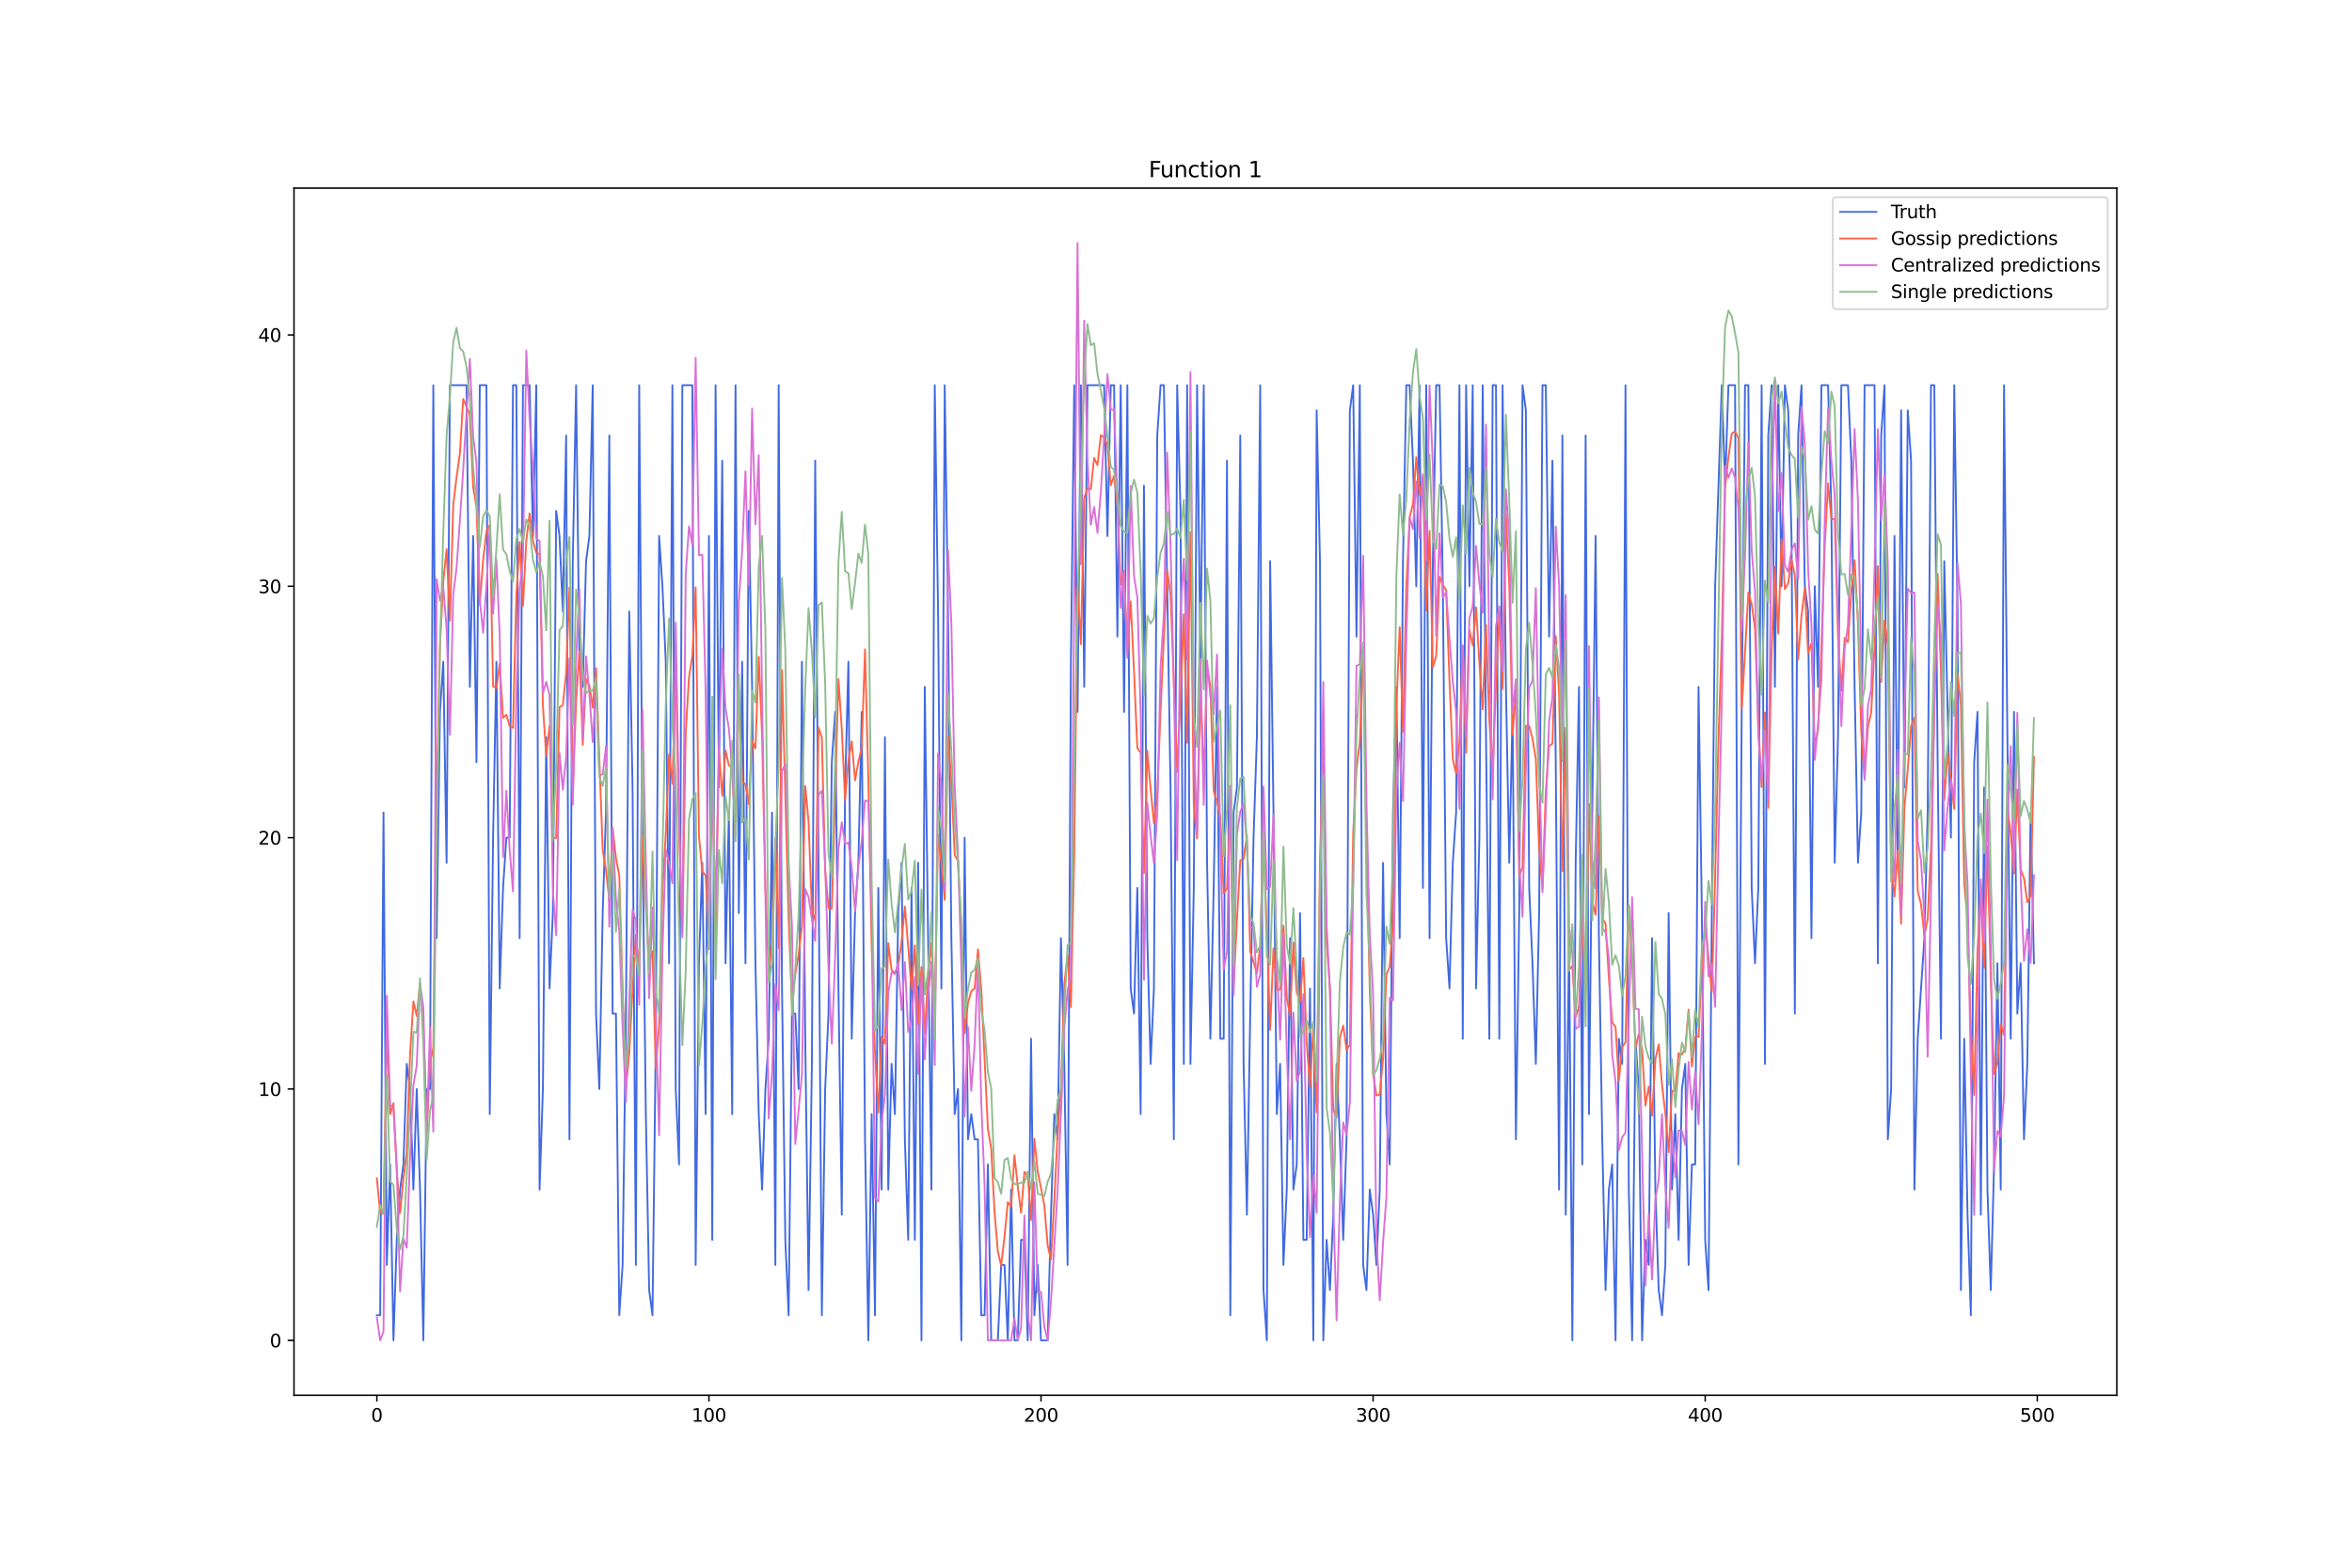 <?xml version="1.0" encoding="utf-8" standalone="no"?>
<!DOCTYPE svg PUBLIC "-//W3C//DTD SVG 1.1//EN"
  "http://www.w3.org/Graphics/SVG/1.1/DTD/svg11.dtd">
<svg xmlns:xlink="http://www.w3.org/1999/xlink" width="1296pt" height="864pt" viewBox="0 0 1296 864" xmlns="http://www.w3.org/2000/svg" version="1.1">
 <defs>
  <style type="text/css">*{stroke-linejoin: round; stroke-linecap: butt}</style>
 </defs>
 <g id="figure_1">
  <g id="patch_1">
   <path d="M 0 864 
L 1296 864 
L 1296 0 
L 0 0 
z
" style="fill: #ffffff"/>
  </g>
  <g id="axes_1">
   <g id="patch_2">
    <path d="M 162 768.96 
L 1166.4 768.96 
L 1166.4 103.68 
L 162 103.68 
z
" style="fill: #ffffff"/>
   </g>
   <g id="matplotlib.axis_1">
    <g id="xtick_1">
     <g id="line2d_1">
      <defs>
       <path id="mdd28abb575" d="M 0 0 
L 0 3.5 
" style="stroke: #000000; stroke-width: 0.8"/>
      </defs>
      <g>
       <use xlink:href="#mdd28abb575" x="207.655" y="768.96" style="stroke: #000000; stroke-width: 0.8"/>
      </g>
     </g>
     <g id="text_1">
      <!-- 0 -->
      <g transform="translate(204.473 783.558) scale(0.1 -0.1)">
       <defs>
        <path id="DejaVuSans-30" d="M 2034 4250 
Q 1547 4250 1301 3770 
Q 1056 3291 1056 2328 
Q 1056 1369 1301 889 
Q 1547 409 2034 409 
Q 2525 409 2770 889 
Q 3016 1369 3016 2328 
Q 3016 3291 2770 3770 
Q 2525 4250 2034 4250 
z
M 2034 4750 
Q 2819 4750 3233 4129 
Q 3647 3509 3647 2328 
Q 3647 1150 3233 529 
Q 2819 -91 2034 -91 
Q 1250 -91 836 529 
Q 422 1150 422 2328 
Q 422 3509 836 4129 
Q 1250 4750 2034 4750 
z
" transform="scale(0.016)"/>
       </defs>
       <use xlink:href="#DejaVuSans-30"/>
      </g>
     </g>
    </g>
    <g id="xtick_2">
     <g id="line2d_2">
      <g>
       <use xlink:href="#mdd28abb575" x="390.639" y="768.96" style="stroke: #000000; stroke-width: 0.8"/>
      </g>
     </g>
     <g id="text_2">
      <!-- 100 -->
      <g transform="translate(381.095 783.558) scale(0.1 -0.1)">
       <defs>
        <path id="DejaVuSans-31" d="M 794 531 
L 1825 531 
L 1825 4091 
L 703 3866 
L 703 4441 
L 1819 4666 
L 2450 4666 
L 2450 531 
L 3481 531 
L 3481 0 
L 794 0 
L 794 531 
z
" transform="scale(0.016)"/>
       </defs>
       <use xlink:href="#DejaVuSans-31"/>
       <use xlink:href="#DejaVuSans-30" x="63.623"/>
       <use xlink:href="#DejaVuSans-30" x="127.246"/>
      </g>
     </g>
    </g>
    <g id="xtick_3">
     <g id="line2d_3">
      <g>
       <use xlink:href="#mdd28abb575" x="573.623" y="768.96" style="stroke: #000000; stroke-width: 0.8"/>
      </g>
     </g>
     <g id="text_3">
      <!-- 200 -->
      <g transform="translate(564.079 783.558) scale(0.1 -0.1)">
       <defs>
        <path id="DejaVuSans-32" d="M 1228 531 
L 3431 531 
L 3431 0 
L 469 0 
L 469 531 
Q 828 903 1448 1529 
Q 2069 2156 2228 2338 
Q 2531 2678 2651 2914 
Q 2772 3150 2772 3378 
Q 2772 3750 2511 3984 
Q 2250 4219 1831 4219 
Q 1534 4219 1204 4116 
Q 875 4013 500 3803 
L 500 4441 
Q 881 4594 1212 4672 
Q 1544 4750 1819 4750 
Q 2544 4750 2975 4387 
Q 3406 4025 3406 3419 
Q 3406 3131 3298 2873 
Q 3191 2616 2906 2266 
Q 2828 2175 2409 1742 
Q 1991 1309 1228 531 
z
" transform="scale(0.016)"/>
       </defs>
       <use xlink:href="#DejaVuSans-32"/>
       <use xlink:href="#DejaVuSans-30" x="63.623"/>
       <use xlink:href="#DejaVuSans-30" x="127.246"/>
      </g>
     </g>
    </g>
    <g id="xtick_4">
     <g id="line2d_4">
      <g>
       <use xlink:href="#mdd28abb575" x="756.607" y="768.96" style="stroke: #000000; stroke-width: 0.8"/>
      </g>
     </g>
     <g id="text_4">
      <!-- 300 -->
      <g transform="translate(747.063 783.558) scale(0.1 -0.1)">
       <defs>
        <path id="DejaVuSans-33" d="M 2597 2516 
Q 3050 2419 3304 2112 
Q 3559 1806 3559 1356 
Q 3559 666 3084 287 
Q 2609 -91 1734 -91 
Q 1441 -91 1130 -33 
Q 819 25 488 141 
L 488 750 
Q 750 597 1062 519 
Q 1375 441 1716 441 
Q 2309 441 2620 675 
Q 2931 909 2931 1356 
Q 2931 1769 2642 2001 
Q 2353 2234 1838 2234 
L 1294 2234 
L 1294 2753 
L 1863 2753 
Q 2328 2753 2575 2939 
Q 2822 3125 2822 3475 
Q 2822 3834 2567 4026 
Q 2313 4219 1838 4219 
Q 1578 4219 1281 4162 
Q 984 4106 628 3988 
L 628 4550 
Q 988 4650 1302 4700 
Q 1616 4750 1894 4750 
Q 2613 4750 3031 4423 
Q 3450 4097 3450 3541 
Q 3450 3153 3228 2886 
Q 3006 2619 2597 2516 
z
" transform="scale(0.016)"/>
       </defs>
       <use xlink:href="#DejaVuSans-33"/>
       <use xlink:href="#DejaVuSans-30" x="63.623"/>
       <use xlink:href="#DejaVuSans-30" x="127.246"/>
      </g>
     </g>
    </g>
    <g id="xtick_5">
     <g id="line2d_5">
      <g>
       <use xlink:href="#mdd28abb575" x="939.591" y="768.96" style="stroke: #000000; stroke-width: 0.8"/>
      </g>
     </g>
     <g id="text_5">
      <!-- 400 -->
      <g transform="translate(930.047 783.558) scale(0.1 -0.1)">
       <defs>
        <path id="DejaVuSans-34" d="M 2419 4116 
L 825 1625 
L 2419 1625 
L 2419 4116 
z
M 2253 4666 
L 3047 4666 
L 3047 1625 
L 3713 1625 
L 3713 1100 
L 3047 1100 
L 3047 0 
L 2419 0 
L 2419 1100 
L 313 1100 
L 313 1709 
L 2253 4666 
z
" transform="scale(0.016)"/>
       </defs>
       <use xlink:href="#DejaVuSans-34"/>
       <use xlink:href="#DejaVuSans-30" x="63.623"/>
       <use xlink:href="#DejaVuSans-30" x="127.246"/>
      </g>
     </g>
    </g>
    <g id="xtick_6">
     <g id="line2d_6">
      <g>
       <use xlink:href="#mdd28abb575" x="1122.575" y="768.96" style="stroke: #000000; stroke-width: 0.8"/>
      </g>
     </g>
     <g id="text_6">
      <!-- 500 -->
      <g transform="translate(1113.032 783.558) scale(0.1 -0.1)">
       <defs>
        <path id="DejaVuSans-35" d="M 691 4666 
L 3169 4666 
L 3169 4134 
L 1269 4134 
L 1269 2991 
Q 1406 3038 1543 3061 
Q 1681 3084 1819 3084 
Q 2600 3084 3056 2656 
Q 3513 2228 3513 1497 
Q 3513 744 3044 326 
Q 2575 -91 1722 -91 
Q 1428 -91 1123 -41 
Q 819 9 494 109 
L 494 744 
Q 775 591 1075 516 
Q 1375 441 1709 441 
Q 2250 441 2565 725 
Q 2881 1009 2881 1497 
Q 2881 1984 2565 2268 
Q 2250 2553 1709 2553 
Q 1456 2553 1204 2497 
Q 953 2441 691 2322 
L 691 4666 
z
" transform="scale(0.016)"/>
       </defs>
       <use xlink:href="#DejaVuSans-35"/>
       <use xlink:href="#DejaVuSans-30" x="63.623"/>
       <use xlink:href="#DejaVuSans-30" x="127.246"/>
      </g>
     </g>
    </g>
   </g>
   <g id="matplotlib.axis_2">
    <g id="ytick_1">
     <g id="line2d_7">
      <defs>
       <path id="m821ec00316" d="M 0 0 
L -3.5 0 
" style="stroke: #000000; stroke-width: 0.8"/>
      </defs>
      <g>
       <use xlink:href="#m821ec00316" x="162" y="738.72" style="stroke: #000000; stroke-width: 0.8"/>
      </g>
     </g>
     <g id="text_7">
      <!-- 0 -->
      <g transform="translate(148.637 742.519) scale(0.1 -0.1)">
       <use xlink:href="#DejaVuSans-30"/>
      </g>
     </g>
    </g>
    <g id="ytick_2">
     <g id="line2d_8">
      <g>
       <use xlink:href="#m821ec00316" x="162" y="600.189" style="stroke: #000000; stroke-width: 0.8"/>
      </g>
     </g>
     <g id="text_8">
      <!-- 10 -->
      <g transform="translate(142.275 603.988) scale(0.1 -0.1)">
       <use xlink:href="#DejaVuSans-31"/>
       <use xlink:href="#DejaVuSans-30" x="63.623"/>
      </g>
     </g>
    </g>
    <g id="ytick_3">
     <g id="line2d_9">
      <g>
       <use xlink:href="#m821ec00316" x="162" y="461.658" style="stroke: #000000; stroke-width: 0.8"/>
      </g>
     </g>
     <g id="text_9">
      <!-- 20 -->
      <g transform="translate(142.275 465.457) scale(0.1 -0.1)">
       <use xlink:href="#DejaVuSans-32"/>
       <use xlink:href="#DejaVuSans-30" x="63.623"/>
      </g>
     </g>
    </g>
    <g id="ytick_4">
     <g id="line2d_10">
      <g>
       <use xlink:href="#m821ec00316" x="162" y="323.127" style="stroke: #000000; stroke-width: 0.8"/>
      </g>
     </g>
     <g id="text_10">
      <!-- 30 -->
      <g transform="translate(142.275 326.926) scale(0.1 -0.1)">
       <use xlink:href="#DejaVuSans-33"/>
       <use xlink:href="#DejaVuSans-30" x="63.623"/>
      </g>
     </g>
    </g>
    <g id="ytick_5">
     <g id="line2d_11">
      <g>
       <use xlink:href="#m821ec00316" x="162" y="184.596" style="stroke: #000000; stroke-width: 0.8"/>
      </g>
     </g>
     <g id="text_11">
      <!-- 40 -->
      <g transform="translate(142.275 188.395) scale(0.1 -0.1)">
       <use xlink:href="#DejaVuSans-34"/>
       <use xlink:href="#DejaVuSans-30" x="63.623"/>
      </g>
     </g>
    </g>
   </g>
   <g id="line2d_12">
    <path d="M 207.655 724.867 
L 209.484 724.867 
L 211.314 447.805 
L 213.144 697.161 
L 214.974 641.748 
L 216.804 738.72 
L 218.634 683.308 
L 220.463 655.601 
L 222.293 641.748 
L 224.123 586.336 
L 225.953 600.189 
L 227.783 655.601 
L 229.613 600.189 
L 231.442 655.601 
L 233.272 738.72 
L 235.102 600.189 
L 236.932 600.189 
L 238.762 212.302 
L 240.592 517.07 
L 242.422 392.392 
L 244.251 364.686 
L 246.081 475.511 
L 247.911 212.302 
L 257.06 212.302 
L 258.89 378.539 
L 260.72 295.42 
L 262.55 420.098 
L 264.38 212.302 
L 268.039 212.302 
L 269.869 614.042 
L 271.699 461.658 
L 273.529 364.686 
L 275.359 544.776 
L 277.189 489.364 
L 279.018 461.658 
L 280.848 461.658 
L 282.678 212.302 
L 284.508 212.302 
L 286.338 517.07 
L 288.168 212.302 
L 291.827 212.302 
L 293.657 295.42 
L 295.487 212.302 
L 297.317 655.601 
L 299.147 600.189 
L 300.976 406.245 
L 302.806 544.776 
L 304.636 503.217 
L 306.466 281.567 
L 308.296 295.42 
L 310.126 336.98 
L 311.956 240.008 
L 313.785 627.895 
L 315.615 309.274 
L 317.445 212.302 
L 319.275 364.686 
L 321.105 378.539 
L 322.935 309.274 
L 324.764 295.42 
L 326.594 212.302 
L 328.424 558.63 
L 330.254 600.189 
L 332.084 503.217 
L 333.914 447.805 
L 335.743 240.008 
L 337.573 558.63 
L 339.403 558.63 
L 341.233 724.867 
L 343.063 697.161 
L 344.893 558.63 
L 346.723 336.98 
L 348.552 433.952 
L 350.382 697.161 
L 352.212 212.302 
L 354.042 461.658 
L 355.872 614.042 
L 357.702 711.014 
L 359.531 724.867 
L 361.361 572.483 
L 363.191 295.42 
L 365.021 323.127 
L 366.851 364.686 
L 368.681 530.923 
L 370.51 212.302 
L 372.34 600.189 
L 374.17 641.748 
L 376 212.302 
L 381.489 212.302 
L 383.319 697.161 
L 385.149 530.923 
L 386.979 475.511 
L 388.809 614.042 
L 390.639 295.42 
L 392.469 683.308 
L 394.298 212.302 
L 396.128 433.952 
L 397.958 253.861 
L 399.788 530.923 
L 401.618 447.805 
L 403.448 614.042 
L 405.277 212.302 
L 407.107 503.217 
L 408.937 364.686 
L 410.767 530.923 
L 412.597 281.567 
L 414.427 378.539 
L 416.256 530.923 
L 418.086 614.042 
L 419.916 655.601 
L 421.746 600.189 
L 423.576 572.483 
L 425.406 447.805 
L 427.236 697.161 
L 429.065 212.302 
L 430.895 544.776 
L 432.725 683.308 
L 434.555 724.867 
L 436.385 558.63 
L 438.215 558.63 
L 440.044 600.189 
L 441.874 364.686 
L 443.704 572.483 
L 445.534 711.014 
L 447.364 586.336 
L 449.194 253.861 
L 451.023 475.511 
L 452.853 724.867 
L 454.683 600.189 
L 456.513 558.63 
L 458.343 420.098 
L 460.173 392.392 
L 462.003 544.776 
L 463.832 669.454 
L 465.662 433.952 
L 467.492 364.686 
L 469.322 572.483 
L 471.152 503.217 
L 472.982 475.511 
L 474.811 392.392 
L 476.641 627.895 
L 478.471 738.72 
L 480.301 614.042 
L 482.131 724.867 
L 483.961 489.364 
L 485.79 655.601 
L 487.62 406.245 
L 489.45 655.601 
L 491.28 586.336 
L 493.11 614.042 
L 494.94 503.217 
L 496.77 475.511 
L 498.599 627.895 
L 500.429 683.308 
L 502.259 489.364 
L 504.089 683.308 
L 505.919 475.511 
L 507.749 738.72 
L 509.578 378.539 
L 513.238 655.601 
L 515.068 212.302 
L 516.898 336.98 
L 518.728 544.776 
L 520.557 212.302 
L 522.387 336.98 
L 524.217 517.07 
L 526.047 614.042 
L 527.877 600.189 
L 529.707 738.72 
L 531.536 461.658 
L 533.366 627.895 
L 535.196 614.042 
L 537.026 627.895 
L 538.856 627.895 
L 540.686 724.867 
L 542.516 724.867 
L 544.345 641.748 
L 546.175 738.72 
L 549.835 738.72 
L 551.665 697.161 
L 553.495 697.161 
L 555.324 738.72 
L 557.154 655.601 
L 558.984 738.72 
L 560.814 738.72 
L 562.644 683.308 
L 564.474 683.308 
L 566.303 738.72 
L 568.133 572.483 
L 569.963 724.867 
L 571.793 697.161 
L 573.623 738.72 
L 577.283 738.72 
L 579.112 669.454 
L 580.942 614.042 
L 582.772 627.895 
L 584.602 517.07 
L 586.432 586.336 
L 588.262 697.161 
L 590.091 364.686 
L 591.921 212.302 
L 593.751 392.392 
L 595.581 212.302 
L 597.411 378.539 
L 599.241 212.302 
L 608.39 212.302 
L 610.22 295.42 
L 612.05 212.302 
L 613.879 212.302 
L 615.709 350.833 
L 617.539 212.302 
L 619.369 392.392 
L 621.199 212.302 
L 623.029 544.776 
L 624.858 558.63 
L 626.688 489.364 
L 628.518 614.042 
L 630.348 267.714 
L 632.178 517.07 
L 634.008 586.336 
L 635.837 544.776 
L 637.667 240.008 
L 639.497 212.302 
L 641.327 212.302 
L 644.987 433.952 
L 646.817 627.895 
L 648.646 212.302 
L 650.476 281.567 
L 652.306 586.336 
L 654.136 212.302 
L 655.966 586.336 
L 657.796 489.364 
L 659.625 212.302 
L 661.455 364.686 
L 663.285 212.302 
L 665.115 475.511 
L 666.945 572.483 
L 668.775 489.364 
L 670.604 378.539 
L 672.434 572.483 
L 674.264 572.483 
L 676.094 253.861 
L 677.924 724.867 
L 679.754 447.805 
L 681.583 433.952 
L 683.413 240.008 
L 685.243 586.336 
L 687.073 669.454 
L 688.903 558.63 
L 690.733 461.658 
L 692.563 406.245 
L 694.392 212.302 
L 696.222 711.014 
L 698.052 738.72 
L 699.882 309.274 
L 701.712 447.805 
L 703.542 614.042 
L 705.371 586.336 
L 707.201 697.161 
L 709.031 655.601 
L 710.861 517.07 
L 712.691 655.601 
L 714.521 641.748 
L 716.35 503.217 
L 718.18 683.308 
L 720.01 683.308 
L 721.84 544.776 
L 723.67 738.72 
L 725.5 226.155 
L 727.33 309.274 
L 729.159 738.72 
L 730.989 683.308 
L 732.819 711.014 
L 734.649 669.454 
L 736.479 586.336 
L 738.309 627.895 
L 740.138 683.308 
L 741.968 627.895 
L 743.798 226.155 
L 745.628 212.302 
L 747.458 350.833 
L 749.288 212.302 
L 751.117 697.161 
L 752.947 711.014 
L 754.777 655.601 
L 756.607 669.454 
L 758.437 697.161 
L 760.267 655.601 
L 762.097 475.511 
L 763.926 614.042 
L 765.756 641.748 
L 767.586 447.805 
L 769.416 378.539 
L 771.246 517.07 
L 773.076 309.274 
L 774.905 212.302 
L 776.735 212.302 
L 778.565 253.861 
L 780.395 323.127 
L 782.225 212.302 
L 784.055 489.364 
L 785.884 212.302 
L 787.714 517.07 
L 789.544 309.274 
L 791.374 212.302 
L 793.204 212.302 
L 795.034 323.127 
L 796.864 517.07 
L 798.693 544.776 
L 800.523 475.511 
L 802.353 447.805 
L 804.183 212.302 
L 806.013 572.483 
L 807.843 212.302 
L 809.672 323.127 
L 811.502 212.302 
L 813.332 544.776 
L 815.162 461.658 
L 816.992 212.302 
L 818.822 406.245 
L 820.651 572.483 
L 822.481 212.302 
L 824.311 212.302 
L 826.141 572.483 
L 827.971 212.302 
L 829.801 378.539 
L 831.63 475.511 
L 833.46 392.392 
L 835.29 627.895 
L 837.12 503.217 
L 838.95 212.302 
L 840.78 226.155 
L 842.61 489.364 
L 844.439 530.923 
L 846.269 586.336 
L 848.099 503.217 
L 849.929 212.302 
L 851.759 212.302 
L 853.589 350.833 
L 855.418 253.861 
L 857.248 420.098 
L 859.078 655.601 
L 860.908 240.008 
L 862.738 669.454 
L 864.568 517.07 
L 866.397 738.72 
L 868.227 475.511 
L 870.057 378.539 
L 871.887 641.748 
L 873.717 240.008 
L 875.547 614.042 
L 877.377 447.805 
L 879.206 295.42 
L 881.036 517.07 
L 882.866 627.895 
L 884.696 711.014 
L 886.526 655.601 
L 888.356 641.748 
L 890.185 738.72 
L 892.015 572.483 
L 893.845 586.336 
L 895.675 212.302 
L 897.505 655.601 
L 899.335 738.72 
L 901.164 572.483 
L 902.994 600.189 
L 904.824 738.72 
L 906.654 683.308 
L 908.484 697.161 
L 910.314 517.07 
L 912.144 655.601 
L 913.973 711.014 
L 915.803 724.867 
L 917.633 697.161 
L 919.463 503.217 
L 921.293 655.601 
L 923.123 614.042 
L 924.952 683.308 
L 926.782 600.189 
L 928.612 586.336 
L 930.442 697.161 
L 932.272 641.748 
L 934.102 641.748 
L 935.931 378.539 
L 937.761 503.217 
L 939.591 683.308 
L 941.421 711.014 
L 943.251 503.217 
L 945.081 323.127 
L 948.74 212.302 
L 950.57 267.714 
L 952.4 212.302 
L 956.06 212.302 
L 957.89 641.748 
L 959.719 392.392 
L 961.549 212.302 
L 963.379 212.302 
L 965.209 489.364 
L 967.039 530.923 
L 968.869 489.364 
L 970.698 212.302 
L 972.528 586.336 
L 974.358 240.008 
L 976.188 212.302 
L 978.018 378.539 
L 979.848 212.302 
L 981.678 323.127 
L 983.507 212.302 
L 985.337 226.155 
L 987.167 295.42 
L 988.997 558.63 
L 990.827 240.008 
L 992.657 212.302 
L 994.486 323.127 
L 996.316 336.98 
L 998.146 517.07 
L 999.976 323.127 
L 1001.806 378.539 
L 1003.636 212.302 
L 1007.295 212.302 
L 1009.125 281.567 
L 1010.955 475.511 
L 1012.785 406.245 
L 1014.615 212.302 
L 1018.274 212.302 
L 1020.104 253.861 
L 1021.934 378.539 
L 1023.764 475.511 
L 1025.594 447.805 
L 1027.424 212.302 
L 1032.913 212.302 
L 1034.743 530.923 
L 1036.573 240.008 
L 1038.403 212.302 
L 1040.232 627.895 
L 1042.062 600.189 
L 1043.892 295.42 
L 1045.722 475.511 
L 1047.552 226.155 
L 1049.382 433.952 
L 1051.211 226.155 
L 1053.041 253.861 
L 1054.871 655.601 
L 1056.701 572.483 
L 1060.361 517.07 
L 1062.191 447.805 
L 1064.02 212.302 
L 1065.85 212.302 
L 1067.68 420.098 
L 1069.51 572.483 
L 1071.34 309.274 
L 1073.17 392.392 
L 1074.999 461.658 
L 1076.829 212.302 
L 1078.659 336.98 
L 1080.489 711.014 
L 1082.319 572.483 
L 1084.149 669.454 
L 1085.978 724.867 
L 1087.808 420.098 
L 1089.638 392.392 
L 1091.468 669.454 
L 1093.298 433.952 
L 1095.128 655.601 
L 1096.958 711.014 
L 1098.787 641.748 
L 1100.617 530.923 
L 1102.447 655.601 
L 1104.277 212.302 
L 1106.107 406.245 
L 1107.937 572.483 
L 1109.766 392.392 
L 1111.596 558.63 
L 1113.426 530.923 
L 1115.256 627.895 
L 1117.086 586.336 
L 1118.916 447.805 
L 1120.745 530.923 
L 1120.745 530.923 
" clip-path="url(#pa2438e1a9f)" style="fill: none; stroke: #4169e1; stroke-linecap: square"/>
   </g>
   <g id="line2d_13">
    <path d="M 207.655 649.4 
L 209.484 668.379 
L 211.314 668.914 
L 213.144 566.72 
L 214.974 614.042 
L 216.804 607.997 
L 218.634 645.442 
L 220.463 668.499 
L 222.293 649.678 
L 224.123 634.894 
L 225.953 581.328 
L 227.783 551.904 
L 229.613 559.903 
L 231.442 542.112 
L 233.272 564.92 
L 235.102 624.262 
L 236.932 586.285 
L 238.762 577.37 
L 240.592 441.208 
L 242.422 355.864 
L 244.251 320.128 
L 246.081 302.64 
L 247.911 342.188 
L 249.741 278.422 
L 251.571 262.977 
L 253.401 249.87 
L 255.23 219.872 
L 258.89 228.587 
L 260.72 268.69 
L 262.55 278.931 
L 264.38 333.225 
L 266.209 308.655 
L 268.039 292.826 
L 269.869 289.331 
L 271.699 378.153 
L 273.529 379.236 
L 275.359 365.738 
L 277.189 395.638 
L 279.018 393.948 
L 280.848 400.268 
L 282.678 401.117 
L 284.508 328.171 
L 286.338 298.722 
L 288.168 333.857 
L 289.997 297.878 
L 291.827 282.924 
L 293.657 298.085 
L 295.487 304.605 
L 297.317 305.443 
L 299.147 388.806 
L 300.976 416.544 
L 302.806 400.055 
L 304.636 461.935 
L 306.466 461.831 
L 308.296 389.701 
L 310.126 388.656 
L 311.956 371.003 
L 313.785 323.91 
L 315.615 436.9 
L 317.445 386.508 
L 319.275 359.226 
L 321.105 410.536 
L 322.935 374.253 
L 324.764 377.711 
L 326.594 389.969 
L 328.424 368.256 
L 332.084 468.186 
L 333.914 479.758 
L 335.743 495.82 
L 337.573 456.674 
L 339.403 472.811 
L 341.233 482.674 
L 343.063 544.783 
L 344.893 599.75 
L 346.723 580.567 
L 348.552 545.553 
L 350.382 515.152 
L 352.212 534.271 
L 354.042 460.372 
L 355.872 498.654 
L 357.702 531.105 
L 359.531 524.356 
L 361.361 588.866 
L 363.191 564.968 
L 365.021 490.303 
L 366.851 459.712 
L 368.681 415.775 
L 370.51 431.893 
L 372.34 367.944 
L 374.17 457.506 
L 376 513.772 
L 377.83 403.993 
L 379.66 373.166 
L 381.489 361.336 
L 383.319 323.718 
L 385.149 460.898 
L 386.979 480.289 
L 388.809 482.515 
L 390.639 513.595 
L 392.469 416.843 
L 394.298 517.852 
L 396.128 413.543 
L 397.958 438.609 
L 399.788 413.553 
L 401.618 421.776 
L 403.448 423.099 
L 405.277 460.458 
L 407.107 380.749 
L 408.937 430.602 
L 410.767 432.207 
L 412.597 443.247 
L 414.427 408.132 
L 416.256 412.479 
L 418.086 361.972 
L 419.916 405.325 
L 421.746 490.082 
L 423.576 535.026 
L 425.406 519.92 
L 427.236 462.015 
L 429.065 522.566 
L 430.895 369.36 
L 434.555 506.405 
L 436.385 553.8 
L 438.215 537.002 
L 440.044 526.163 
L 441.874 510.418 
L 443.704 433.261 
L 445.534 452.948 
L 447.364 502.069 
L 449.194 507.228 
L 451.023 400.974 
L 452.853 406.552 
L 454.683 479.653 
L 456.513 500.252 
L 458.343 500.947 
L 462.003 374.334 
L 463.832 401.784 
L 465.662 440.97 
L 467.492 419.027 
L 469.322 408.592 
L 471.152 430.102 
L 472.982 419.808 
L 474.811 412.182 
L 476.641 357.865 
L 478.471 429.565 
L 480.301 521.483 
L 482.131 579.954 
L 483.961 613.177 
L 485.79 571.366 
L 487.62 575.234 
L 489.45 519.79 
L 491.28 534.64 
L 493.11 536.383 
L 494.94 532.167 
L 496.77 519.014 
L 498.599 499.598 
L 500.429 521.563 
L 502.259 545.473 
L 504.089 521.089 
L 505.919 564.458 
L 507.749 532.918 
L 509.578 569.672 
L 511.408 536.473 
L 513.238 519.485 
L 515.068 559.559 
L 516.898 459.924 
L 518.728 475.64 
L 520.557 495.96 
L 522.387 405.738 
L 524.217 430.133 
L 526.047 471.234 
L 527.877 474.404 
L 529.707 512.254 
L 531.536 569.417 
L 533.366 552.906 
L 535.196 546.202 
L 537.026 544.847 
L 538.856 523.222 
L 540.686 544.805 
L 544.345 621.94 
L 546.175 632.955 
L 548.005 667.998 
L 549.835 689.643 
L 551.665 697.558 
L 553.495 681.641 
L 555.324 662.573 
L 557.154 665.046 
L 558.984 636.688 
L 560.814 653.99 
L 562.644 668.419 
L 564.474 645.852 
L 566.303 647.751 
L 568.133 672.347 
L 569.963 627.627 
L 571.793 645.732 
L 573.623 654.703 
L 575.453 664.397 
L 577.283 686.431 
L 579.112 694.149 
L 580.942 661.596 
L 582.772 624.39 
L 584.602 600.672 
L 586.432 542.265 
L 588.262 526.418 
L 590.091 555.162 
L 591.921 469.368 
L 593.751 323.535 
L 595.581 355.033 
L 597.411 274.51 
L 599.241 269.178 
L 601.07 269.554 
L 602.9 252.402 
L 604.73 256.309 
L 606.56 239.843 
L 608.39 241.15 
L 610.22 245.214 
L 612.05 267.464 
L 613.879 262.18 
L 615.709 277.39 
L 617.539 322.157 
L 619.369 314.651 
L 621.199 359.024 
L 623.029 331.443 
L 624.858 369.938 
L 626.688 412.292 
L 628.518 414.677 
L 630.348 481.12 
L 632.178 413.807 
L 634.008 434.798 
L 635.837 453.636 
L 637.667 438.049 
L 639.497 391.515 
L 641.327 350.882 
L 643.157 314.516 
L 644.987 327.616 
L 648.646 425.557 
L 650.476 385.187 
L 652.306 338.567 
L 654.136 409.392 
L 655.966 293.361 
L 657.796 443.742 
L 659.625 462.137 
L 661.455 379.554 
L 663.285 429.345 
L 665.115 367.364 
L 666.945 378.005 
L 668.775 436.092 
L 670.604 441.596 
L 672.434 450.71 
L 674.264 492.142 
L 676.094 489.713 
L 677.924 443.176 
L 679.754 543.511 
L 681.583 507.177 
L 683.413 474.121 
L 685.243 473.534 
L 687.073 460.647 
L 688.903 524.536 
L 690.733 530.237 
L 692.563 536.435 
L 694.392 521.466 
L 696.222 461.454 
L 698.052 512.536 
L 699.882 567.603 
L 701.712 522.711 
L 703.542 545.222 
L 705.371 545.505 
L 707.201 510.126 
L 709.031 550.133 
L 710.861 559.582 
L 712.691 519.468 
L 714.521 547 
L 716.35 551.85 
L 718.18 527.958 
L 720.01 574.491 
L 721.84 599.122 
L 723.67 566.869 
L 725.5 613.082 
L 727.33 473.984 
L 729.159 413.048 
L 730.989 519.083 
L 732.819 544.531 
L 734.649 611.698 
L 736.479 615.789 
L 738.309 571.834 
L 740.138 565.23 
L 741.968 578.43 
L 743.798 575.935 
L 745.628 459.208 
L 747.458 423.817 
L 749.288 409.273 
L 751.117 357.774 
L 752.947 467.371 
L 754.777 546.015 
L 756.607 591.498 
L 758.437 603.737 
L 760.267 603.25 
L 762.097 583.508 
L 763.926 537.247 
L 765.756 532.587 
L 767.586 507.98 
L 769.416 390.483 
L 771.246 345.615 
L 773.076 403.254 
L 774.905 323.728 
L 776.735 285.105 
L 778.565 277.87 
L 780.395 252.014 
L 782.225 272.696 
L 784.055 262.729 
L 785.884 336.552 
L 787.714 292.533 
L 789.544 367.798 
L 791.374 361.405 
L 793.204 317.796 
L 795.034 322.668 
L 796.864 325.056 
L 798.693 375.298 
L 800.523 418.455 
L 802.353 426.382 
L 804.183 409.167 
L 806.013 356.454 
L 807.843 414.974 
L 809.672 347.012 
L 811.502 355.734 
L 813.332 334.684 
L 815.162 365.335 
L 816.992 390.935 
L 818.822 344.474 
L 820.651 396.998 
L 822.481 425.514 
L 824.311 377.84 
L 826.141 338.599 
L 827.971 379.605 
L 829.801 283.517 
L 831.63 322.613 
L 833.46 404.994 
L 835.29 379.936 
L 837.12 482.481 
L 838.95 478.003 
L 840.78 400.025 
L 842.61 400.101 
L 844.439 407.164 
L 846.269 418.171 
L 848.099 467.955 
L 849.929 489.807 
L 851.759 436.184 
L 853.589 411.213 
L 855.418 409.896 
L 857.248 350.602 
L 859.078 382.559 
L 860.908 480.11 
L 862.738 401.311 
L 864.568 534.457 
L 866.397 532.389 
L 868.227 560.477 
L 870.057 554.775 
L 871.887 506.446 
L 873.717 546.637 
L 875.547 443.13 
L 877.377 497.034 
L 879.206 504.132 
L 881.036 450.008 
L 882.866 506.08 
L 884.696 508.999 
L 886.526 539.356 
L 888.356 563.491 
L 890.185 566.005 
L 892.015 595.458 
L 893.845 577.036 
L 895.675 574.497 
L 897.505 498.993 
L 899.335 530.975 
L 901.164 577.549 
L 902.994 569.996 
L 904.824 578.608 
L 906.654 609.366 
L 908.484 598.861 
L 910.314 614.93 
L 912.144 583.813 
L 913.973 575.606 
L 915.803 598.125 
L 917.633 613.352 
L 919.463 635.102 
L 921.293 601.109 
L 923.123 601.384 
L 924.952 580.432 
L 926.782 581.222 
L 928.612 577.835 
L 930.442 556.443 
L 932.272 587.738 
L 934.102 571.476 
L 935.931 571.39 
L 937.761 534.452 
L 939.591 508.701 
L 943.251 546.733 
L 945.081 483.65 
L 946.911 408.135 
L 948.74 352.309 
L 950.57 269.01 
L 952.4 252.063 
L 954.23 238.992 
L 956.06 237.679 
L 957.89 241.496 
L 959.719 390.483 
L 961.549 359.502 
L 963.379 326.5 
L 965.209 332.959 
L 967.039 346.486 
L 968.869 398.773 
L 970.698 433.832 
L 972.528 392.717 
L 974.358 445.231 
L 976.188 357.807 
L 978.018 312.553 
L 979.848 349.291 
L 981.678 297.279 
L 983.507 324.744 
L 985.337 321.512 
L 987.167 308.519 
L 988.997 317.171 
L 990.827 363.347 
L 992.657 339.484 
L 994.486 324.299 
L 996.316 360.082 
L 998.146 354.561 
L 999.976 411.424 
L 1001.806 401.897 
L 1003.636 356.015 
L 1005.465 301.121 
L 1007.295 266.382 
L 1009.125 285.952 
L 1010.955 286.156 
L 1012.785 350.863 
L 1014.615 380.735 
L 1016.444 351.63 
L 1018.274 353.827 
L 1020.104 326.116 
L 1021.934 308.693 
L 1023.764 343.294 
L 1025.594 403.693 
L 1027.424 429.014 
L 1029.253 400.568 
L 1031.083 392.623 
L 1032.913 356.118 
L 1034.743 312.027 
L 1036.573 375.88 
L 1038.403 342.041 
L 1040.232 355.235 
L 1042.062 477.931 
L 1043.892 494.215 
L 1045.722 468.851 
L 1047.552 509.067 
L 1049.382 445.351 
L 1051.211 423.982 
L 1053.041 400.401 
L 1054.871 395.333 
L 1056.701 491.02 
L 1058.531 498.488 
L 1060.361 515.655 
L 1062.191 506.662 
L 1064.02 467.617 
L 1067.68 316.182 
L 1069.51 370.836 
L 1071.34 441.03 
L 1073.17 414.485 
L 1076.829 445.803 
L 1078.659 371.423 
L 1080.489 388.65 
L 1082.319 486.414 
L 1084.149 507.193 
L 1085.978 566.719 
L 1087.808 603.58 
L 1089.638 523.932 
L 1091.468 492.827 
L 1093.298 533.328 
L 1095.128 466.599 
L 1096.958 538.99 
L 1098.787 591.883 
L 1100.617 586.076 
L 1102.447 564.256 
L 1104.277 570.47 
L 1106.107 445.289 
L 1107.937 459.241 
L 1109.766 481.374 
L 1111.596 435.151 
L 1113.426 479.45 
L 1115.256 483.908 
L 1117.086 497.288 
L 1118.916 493.624 
L 1120.745 417.081 
L 1120.745 417.081 
" clip-path="url(#pa2438e1a9f)" style="fill: none; stroke: #ff6347; stroke-linecap: square"/>
   </g>
   <g id="line2d_14">
    <path d="M 207.655 726.224 
L 209.484 738.72 
L 211.314 733.915 
L 213.144 548.774 
L 214.974 608.613 
L 216.804 611.264 
L 218.634 643.019 
L 220.463 711.748 
L 222.293 682.696 
L 224.123 687.634 
L 225.953 637.933 
L 227.783 598.172 
L 229.613 587.408 
L 231.442 542.174 
L 233.272 555.132 
L 235.102 626.361 
L 236.932 565.975 
L 238.762 623.714 
L 240.592 319.158 
L 242.422 331.048 
L 244.251 323.675 
L 246.081 346.594 
L 247.911 404.973 
L 249.741 327.833 
L 251.571 313.065 
L 253.401 286.757 
L 255.23 258.729 
L 258.89 197.821 
L 260.72 240.834 
L 262.55 254.895 
L 264.38 330.65 
L 266.209 348.783 
L 268.039 322.882 
L 269.869 290.387 
L 271.699 338.341 
L 273.529 308.463 
L 275.359 350.041 
L 277.189 472.381 
L 279.018 435.895 
L 280.848 468.588 
L 282.678 491.378 
L 284.508 385.396 
L 286.338 324.498 
L 288.168 308.183 
L 289.997 193.144 
L 291.827 231.671 
L 293.657 257.912 
L 295.487 296.792 
L 297.317 298.214 
L 299.147 382.076 
L 300.976 375.774 
L 302.806 383.096 
L 304.636 490.159 
L 306.466 515.511 
L 308.296 414.944 
L 310.126 435.3 
L 311.956 417.181 
L 313.785 362.774 
L 315.615 443.446 
L 317.445 362.763 
L 319.275 324.823 
L 321.105 407.176 
L 322.935 361.749 
L 324.764 382.678 
L 326.594 408.992 
L 328.424 377.959 
L 330.254 427.165 
L 332.084 426.822 
L 333.914 411.201 
L 335.743 510.791 
L 337.573 456.165 
L 339.403 495.565 
L 341.233 513.33 
L 343.063 565.876 
L 344.893 607.253 
L 346.723 551.89 
L 348.552 501.519 
L 350.382 507.451 
L 352.212 553.818 
L 354.042 391.138 
L 355.872 474.462 
L 357.702 550.206 
L 359.531 500.04 
L 361.361 560.762 
L 363.191 625.706 
L 365.021 524.263 
L 366.851 468.134 
L 368.681 475.439 
L 370.51 486.935 
L 372.34 343.118 
L 374.17 448.577 
L 376 516.668 
L 377.83 316.723 
L 379.66 290.033 
L 381.489 300.273 
L 383.319 197.161 
L 385.149 305.991 
L 386.979 305.788 
L 388.809 381.105 
L 390.639 523.035 
L 392.469 432.665 
L 394.298 501.287 
L 396.128 411.125 
L 397.958 357.666 
L 399.788 390.277 
L 401.618 401.364 
L 403.448 424.791 
L 405.277 460.293 
L 407.107 331.616 
L 408.937 303.507 
L 410.767 259.764 
L 412.597 322.599 
L 414.427 225.114 
L 416.256 288.992 
L 418.086 250.849 
L 419.916 384.085 
L 421.746 491.655 
L 423.576 616.5 
L 425.406 591.681 
L 427.236 542.331 
L 429.065 556.867 
L 430.895 424.959 
L 432.725 421.185 
L 434.555 476.248 
L 436.385 510.262 
L 438.215 630.38 
L 440.044 612.115 
L 441.874 592.094 
L 443.704 489.988 
L 445.534 494.404 
L 449.194 518.616 
L 451.023 438.161 
L 452.853 435.706 
L 454.683 477.918 
L 456.513 533.603 
L 458.343 575.223 
L 460.173 527.838 
L 462.003 468.203 
L 463.832 453.204 
L 465.662 465.044 
L 467.492 464.348 
L 469.322 478.079 
L 471.152 502.132 
L 472.982 477.321 
L 474.811 463.683 
L 476.641 441.193 
L 478.471 441.637 
L 480.301 501.558 
L 482.131 660.43 
L 483.961 662.244 
L 485.79 619.077 
L 487.62 603.284 
L 489.45 547.119 
L 491.28 535.706 
L 493.11 536.902 
L 494.94 530.638 
L 496.77 556.721 
L 498.599 530.212 
L 500.429 568.734 
L 502.259 561.998 
L 504.089 538.5 
L 505.919 591.941 
L 507.749 538.106 
L 509.578 583.847 
L 511.408 549.107 
L 513.238 529.967 
L 515.068 586.985 
L 516.898 415.276 
L 518.728 432.128 
L 520.557 490.302 
L 522.387 303.364 
L 524.217 343.323 
L 526.047 432.841 
L 527.877 471.504 
L 529.707 532.592 
L 531.536 615.336 
L 533.366 565.97 
L 535.196 601.201 
L 537.026 576.006 
L 538.856 530.327 
L 540.686 606.759 
L 542.516 653.171 
L 544.345 738.72 
L 557.154 738.72 
L 558.984 726.668 
L 560.814 738.72 
L 562.644 732.088 
L 564.474 669.86 
L 566.303 723.721 
L 568.133 738.72 
L 569.963 651.571 
L 571.793 712.457 
L 573.623 711.938 
L 575.453 731.247 
L 577.283 738.72 
L 579.112 717.25 
L 582.772 655.975 
L 584.602 613.929 
L 586.432 567.3 
L 588.262 545.703 
L 590.091 538.564 
L 591.921 328.914 
L 593.751 133.92 
L 595.581 311.068 
L 597.411 176.707 
L 599.241 254.532 
L 601.07 289.215 
L 602.9 279.505 
L 604.73 293.708 
L 606.56 271.511 
L 608.39 240.575 
L 610.22 206.146 
L 612.05 225.852 
L 613.879 225.653 
L 615.709 273.267 
L 617.539 335.092 
L 619.369 314.483 
L 621.199 362.591 
L 623.029 267.81 
L 624.858 317.375 
L 626.688 329.207 
L 628.518 393.122 
L 630.348 540.042 
L 632.178 442.36 
L 634.008 460.446 
L 635.837 475.69 
L 637.667 448.881 
L 639.497 367.334 
L 641.327 338.529 
L 643.157 249.457 
L 644.987 300.407 
L 646.817 377.649 
L 648.646 474.082 
L 650.476 337.265 
L 652.306 307.872 
L 654.136 363.468 
L 655.966 205.038 
L 657.796 405.171 
L 659.625 460.404 
L 661.455 363.375 
L 663.285 443.661 
L 665.115 364.024 
L 666.945 383.985 
L 668.775 393.643 
L 670.604 360.66 
L 672.434 465.306 
L 674.264 534.294 
L 676.094 524.687 
L 677.924 433.078 
L 679.754 548.345 
L 681.583 460.026 
L 683.413 447.393 
L 685.243 442.943 
L 687.073 465.189 
L 688.903 511.147 
L 690.733 511.161 
L 692.563 543.854 
L 694.392 537.113 
L 696.222 433.525 
L 698.052 490.065 
L 699.882 488.814 
L 701.712 449.147 
L 703.542 532.27 
L 705.371 573.106 
L 707.201 514.499 
L 709.031 579.22 
L 710.861 627.864 
L 712.691 558.172 
L 714.521 595.858 
L 716.35 590.643 
L 718.18 547.845 
L 720.01 635.265 
L 721.84 681.94 
L 723.67 647.633 
L 725.5 668.503 
L 727.33 503.594 
L 729.159 375.853 
L 730.989 509.202 
L 732.819 546.177 
L 734.649 662.358 
L 736.479 727.765 
L 738.309 661.351 
L 740.138 618.513 
L 741.968 625.634 
L 743.798 607.807 
L 747.458 366.976 
L 749.288 366.149 
L 751.117 306.227 
L 752.947 441.55 
L 754.777 515.946 
L 756.607 547.051 
L 758.437 682.144 
L 760.267 716.637 
L 762.097 684.774 
L 763.926 659.807 
L 765.756 550.002 
L 767.586 551.387 
L 769.416 437.162 
L 771.246 409.321 
L 773.076 441.565 
L 774.905 352.682 
L 776.735 285.323 
L 778.565 291.581 
L 780.395 265.221 
L 782.225 296.604 
L 784.055 261.451 
L 785.884 309.062 
L 787.714 212.41 
L 789.544 257.199 
L 791.374 350.515 
L 793.204 293.869 
L 795.034 329.234 
L 796.864 326.533 
L 798.693 352.041 
L 800.523 375.642 
L 802.353 392.264 
L 804.183 445.814 
L 806.013 355.593 
L 807.843 406.131 
L 809.672 340.947 
L 811.502 333.97 
L 813.332 300.9 
L 815.162 321.408 
L 816.992 337.706 
L 818.822 234.034 
L 820.651 360.142 
L 822.481 440.552 
L 824.311 345.117 
L 826.141 334.125 
L 827.971 369.88 
L 829.801 269.722 
L 831.63 296.149 
L 833.46 393.028 
L 835.29 374.281 
L 837.12 474.838 
L 838.95 505.31 
L 840.78 424.29 
L 842.61 379.074 
L 844.439 374.991 
L 846.269 324.088 
L 848.099 419.232 
L 849.929 491.721 
L 851.759 447.39 
L 853.589 397.506 
L 855.418 384.365 
L 857.248 290.199 
L 859.078 322.159 
L 860.908 411.907 
L 862.738 327.977 
L 864.568 510.966 
L 866.397 525.829 
L 868.227 567.09 
L 870.057 565.854 
L 871.887 487.04 
L 873.717 548.484 
L 875.547 356.114 
L 877.377 473.975 
L 879.206 489.571 
L 881.036 384.371 
L 882.866 511.552 
L 884.696 513.849 
L 886.526 527.884 
L 888.356 581.245 
L 890.185 595.847 
L 892.015 633.862 
L 893.845 626.799 
L 895.675 624.206 
L 897.505 563.034 
L 899.335 494.427 
L 901.164 556.009 
L 902.994 556.216 
L 904.824 636.098 
L 906.654 708.43 
L 908.484 668.929 
L 910.314 705.179 
L 912.144 660.77 
L 913.973 650.332 
L 915.803 614.104 
L 917.633 654.765 
L 919.463 676.743 
L 921.293 623.36 
L 923.123 648.892 
L 924.952 622.967 
L 926.782 623.415 
L 928.612 630.945 
L 930.442 585.298 
L 932.272 611.519 
L 934.102 590.54 
L 935.931 619.583 
L 937.761 568.948 
L 939.591 497.017 
L 941.421 538.123 
L 943.251 530.944 
L 945.081 554.905 
L 946.911 464.8 
L 948.74 386.738 
L 950.57 256.644 
L 952.4 263.249 
L 954.23 258.189 
L 956.06 263.493 
L 957.89 280.216 
L 959.719 347.878 
L 961.549 306.143 
L 963.379 243.478 
L 965.209 303.2 
L 967.039 325.715 
L 968.869 405.787 
L 970.698 430.662 
L 972.528 402.485 
L 974.358 440.765 
L 976.188 280.158 
L 978.018 209.907 
L 979.848 281.587 
L 981.678 260.693 
L 983.507 311.645 
L 985.337 315.144 
L 987.167 303.019 
L 988.997 299.479 
L 990.827 318.893 
L 992.657 224.106 
L 994.486 244.015 
L 996.316 313.736 
L 998.146 344.62 
L 999.976 418.821 
L 1001.806 398.867 
L 1003.636 374.606 
L 1005.465 286.742 
L 1007.295 224.922 
L 1009.125 253.751 
L 1010.955 272.57 
L 1012.785 342.372 
L 1014.615 400.178 
L 1016.444 357.119 
L 1018.274 344.479 
L 1020.104 292.268 
L 1021.934 236.472 
L 1023.764 276.06 
L 1025.594 368.344 
L 1027.424 429.805 
L 1029.253 389.334 
L 1031.083 379.523 
L 1032.913 312.539 
L 1034.743 236.526 
L 1036.573 286.679 
L 1038.403 261.929 
L 1040.232 311.865 
L 1042.062 456.825 
L 1043.892 485.777 
L 1045.722 413.134 
L 1047.552 505.466 
L 1049.382 395.156 
L 1051.211 324.491 
L 1053.041 326.743 
L 1054.871 326.494 
L 1056.701 463.167 
L 1058.531 474.352 
L 1060.361 505.171 
L 1062.191 582.391 
L 1064.02 492.072 
L 1065.85 388.582 
L 1067.68 332.932 
L 1069.51 351.149 
L 1071.34 468.712 
L 1073.17 444.804 
L 1074.999 429.389 
L 1076.829 441.627 
L 1078.659 310.429 
L 1080.489 332.614 
L 1082.319 455.31 
L 1084.149 486.791 
L 1085.978 593.303 
L 1087.808 669.601 
L 1089.638 569.525 
L 1091.468 484.509 
L 1093.298 519.192 
L 1095.128 440.691 
L 1096.958 521.752 
L 1098.787 644.963 
L 1100.617 623.24 
L 1102.447 626.612 
L 1104.277 603.459 
L 1106.107 453.068 
L 1107.937 411.232 
L 1109.766 480.057 
L 1111.596 392.868 
L 1113.426 483.465 
L 1115.256 529.707 
L 1117.086 512.15 
L 1118.916 530.805 
L 1120.745 482.38 
L 1120.745 482.38 
" clip-path="url(#pa2438e1a9f)" style="fill: none; stroke: #da70d6; stroke-linecap: square"/>
   </g>
   <g id="line2d_15">
    <path d="M 207.655 676.227 
L 209.484 664.137 
L 211.314 669.042 
L 213.144 592.753 
L 214.974 651.082 
L 216.804 653.105 
L 218.634 677.248 
L 220.463 688.713 
L 222.293 681.167 
L 224.123 648.068 
L 225.953 611.404 
L 227.783 568.569 
L 229.613 569.216 
L 231.442 539.236 
L 233.272 575.887 
L 235.102 639.284 
L 236.932 612.149 
L 238.762 603.89 
L 240.592 465.357 
L 242.422 357.78 
L 244.251 293.868 
L 246.081 239.999 
L 247.911 218.398 
L 249.741 188.695 
L 251.571 180.606 
L 253.401 191.888 
L 255.23 193.76 
L 257.06 202.148 
L 258.89 219.259 
L 260.72 257.485 
L 262.55 277.131 
L 264.38 301.65 
L 266.209 284.781 
L 268.039 281.359 
L 269.869 284.373 
L 271.699 329.429 
L 273.529 302.3 
L 275.359 272.379 
L 277.189 302.921 
L 279.018 305.441 
L 280.848 314.679 
L 282.678 320.58 
L 284.508 297.302 
L 286.338 291.51 
L 288.168 298.877 
L 289.997 286.249 
L 291.827 289.948 
L 293.657 308.481 
L 295.487 315.289 
L 297.317 309.791 
L 299.147 317.614 
L 300.976 347.491 
L 302.806 286.978 
L 304.636 463.528 
L 306.466 421.164 
L 308.296 347.249 
L 310.126 345.092 
L 311.956 308.411 
L 313.785 295.965 
L 315.615 399.602 
L 317.445 324.807 
L 319.275 340.163 
L 321.105 372.745 
L 322.935 382.182 
L 324.764 380.359 
L 326.594 380.793 
L 328.424 373.571 
L 330.254 428.133 
L 332.084 433.181 
L 333.914 423.045 
L 335.743 494.854 
L 337.573 469.772 
L 339.403 513.605 
L 341.233 489.647 
L 343.063 549.771 
L 344.893 588.773 
L 346.723 569.33 
L 348.552 526.509 
L 350.382 527.606 
L 352.212 537.515 
L 354.042 413.831 
L 355.872 499.783 
L 357.702 536.534 
L 359.531 469.288 
L 361.361 546.124 
L 363.191 558.939 
L 365.021 470.627 
L 366.851 388.536 
L 368.681 340.841 
L 370.51 399.246 
L 372.34 429.237 
L 374.17 512.62 
L 376 575.985 
L 377.83 535.638 
L 379.66 451.208 
L 381.489 440.693 
L 383.319 437.116 
L 385.149 587.17 
L 386.979 564.304 
L 388.809 532.762 
L 390.639 517.063 
L 392.469 383.989 
L 394.298 539.572 
L 396.128 468.397 
L 397.958 486.83 
L 399.788 438.836 
L 401.618 452.018 
L 403.448 408.248 
L 405.277 463.67 
L 407.107 371.766 
L 408.937 453.28 
L 410.767 450.327 
L 412.597 473.753 
L 414.427 380.589 
L 416.256 387.167 
L 418.086 312.072 
L 419.916 295.337 
L 421.746 347.605 
L 423.576 541.588 
L 425.406 531.02 
L 427.236 465.642 
L 429.065 421.466 
L 430.895 318.411 
L 432.725 358.541 
L 434.555 475.048 
L 436.385 559.476 
L 438.215 534.133 
L 440.044 504.305 
L 443.704 379.105 
L 445.534 335.103 
L 447.364 359.169 
L 449.194 395.412 
L 451.023 333.495 
L 452.853 332.011 
L 454.683 376.897 
L 456.513 470.428 
L 458.343 483.628 
L 460.173 420.163 
L 462.003 309.553 
L 463.832 282.108 
L 465.662 314.834 
L 467.492 315.965 
L 469.322 335.677 
L 471.152 321.041 
L 472.982 305.198 
L 474.811 310.2 
L 476.641 289.084 
L 478.471 305.204 
L 480.301 485.21 
L 482.131 568.262 
L 483.961 565.123 
L 485.79 533.619 
L 487.62 532.777 
L 489.45 473.749 
L 491.28 498.128 
L 493.11 513.879 
L 494.94 497.041 
L 496.77 478.546 
L 498.599 465.07 
L 500.429 495.799 
L 502.259 491.008 
L 504.089 474.312 
L 505.919 542.926 
L 507.749 490.287 
L 509.578 548.003 
L 511.408 535.216 
L 513.238 502.539 
L 515.068 572.499 
L 516.898 445.095 
L 518.728 456.97 
L 520.557 485.902 
L 522.387 381.837 
L 524.217 414.162 
L 526.047 453.416 
L 527.877 475.339 
L 529.707 507.085 
L 531.536 561.205 
L 533.366 545.098 
L 535.196 535.96 
L 537.026 534.492 
L 538.856 528.107 
L 540.686 556.395 
L 542.516 567.731 
L 544.345 590.724 
L 546.175 599.804 
L 548.005 649.159 
L 549.835 651.555 
L 551.665 657.945 
L 553.495 639.301 
L 555.324 638.24 
L 557.154 649.719 
L 558.984 652.614 
L 560.814 652.509 
L 562.644 651.844 
L 564.474 651.841 
L 566.303 645.72 
L 568.133 655.298 
L 569.963 639.897 
L 571.793 657.845 
L 575.453 659.282 
L 577.283 651.298 
L 579.112 646.916 
L 580.942 627.314 
L 582.772 606.46 
L 584.602 600.051 
L 586.432 557.744 
L 588.262 520.774 
L 590.091 519.885 
L 593.751 328.58 
L 597.411 208.915 
L 599.241 178.631 
L 601.07 190.29 
L 602.9 189.197 
L 604.73 205.963 
L 606.56 215.081 
L 608.39 224.767 
L 610.22 240.216 
L 612.05 257.179 
L 613.879 259.164 
L 615.709 272.401 
L 617.539 289.686 
L 619.369 293.119 
L 621.199 293.713 
L 623.029 272.083 
L 624.858 264.311 
L 626.688 271.447 
L 628.518 314.493 
L 630.348 383.05 
L 632.178 339.388 
L 634.008 343.687 
L 635.837 340.628 
L 637.667 318.309 
L 639.497 304.599 
L 641.327 299.469 
L 643.157 281.836 
L 644.987 294.849 
L 646.817 294.241 
L 648.646 291.303 
L 650.476 296.448 
L 652.306 275.5 
L 654.136 319.646 
L 655.966 237.693 
L 657.796 394.462 
L 659.625 411.649 
L 661.455 332.243 
L 663.285 379.958 
L 665.115 313.318 
L 666.945 331.175 
L 668.775 408.834 
L 672.434 391.607 
L 674.264 472.009 
L 676.094 446.531 
L 677.924 388.801 
L 679.754 532.106 
L 681.583 444.616 
L 683.413 429.07 
L 685.243 428.203 
L 688.903 505.042 
L 690.733 508.789 
L 692.563 524.887 
L 694.392 521.373 
L 696.222 457.926 
L 698.052 527.196 
L 699.882 531.623 
L 701.712 474.019 
L 703.542 526.674 
L 705.371 542.278 
L 707.201 466.522 
L 709.031 521.194 
L 710.861 531.239 
L 712.691 500.477 
L 714.521 533.851 
L 716.35 571.093 
L 718.18 568.843 
L 720.01 562.261 
L 721.84 569.039 
L 723.67 563.066 
L 725.5 596.29 
L 727.33 487.28 
L 729.159 427.026 
L 730.989 610.485 
L 732.819 624.184 
L 734.649 662.62 
L 736.479 596.561 
L 738.309 540.867 
L 740.138 522.158 
L 741.968 514.125 
L 743.798 515.022 
L 745.628 488.067 
L 747.458 405.286 
L 749.288 371.389 
L 751.117 354.246 
L 752.947 492.437 
L 754.777 531.678 
L 756.607 592.571 
L 758.437 589.785 
L 760.267 583.621 
L 762.097 572.252 
L 763.926 510.558 
L 765.756 520.251 
L 767.586 471.099 
L 769.416 317.693 
L 771.246 272.471 
L 773.076 294.921 
L 774.905 275.149 
L 776.735 232.094 
L 778.565 205.203 
L 780.395 192.351 
L 782.225 218.314 
L 784.055 230.425 
L 785.884 286.539 
L 787.714 250.5 
L 789.544 297.381 
L 791.374 302.601 
L 793.204 267.166 
L 795.034 267.982 
L 796.864 276.726 
L 798.693 296.944 
L 800.523 306.928 
L 802.353 296.108 
L 804.183 330.769 
L 806.013 278.485 
L 807.843 305.242 
L 809.672 257.713 
L 811.502 271.291 
L 813.332 276.583 
L 815.162 288.718 
L 816.992 289.098 
L 818.822 257.441 
L 820.651 305.429 
L 822.481 318.093 
L 824.311 285.802 
L 826.141 299.17 
L 827.971 303.521 
L 829.801 228.538 
L 831.63 275.634 
L 833.46 332.297 
L 835.29 292.712 
L 837.12 458.211 
L 838.95 429.373 
L 840.78 357.843 
L 842.61 343.15 
L 844.439 365.998 
L 846.269 393.581 
L 848.099 432.038 
L 849.929 442.423 
L 851.759 371.599 
L 853.589 368.138 
L 855.418 373.324 
L 857.248 355.327 
L 859.078 367.641 
L 860.908 419.271 
L 862.738 352.557 
L 864.568 535.195 
L 866.397 509.304 
L 868.227 559.483 
L 870.057 532.797 
L 871.887 471.035 
L 873.717 565.653 
L 875.547 379.088 
L 877.377 507.183 
L 879.206 460.165 
L 881.036 396.76 
L 882.866 515.489 
L 884.696 478.863 
L 886.526 497.135 
L 888.356 531.739 
L 890.185 526.449 
L 892.015 532.302 
L 893.845 548.964 
L 895.675 537.825 
L 897.505 498.844 
L 899.335 524.752 
L 901.164 579.28 
L 902.994 613.812 
L 904.824 560.302 
L 906.654 576.649 
L 908.484 583.134 
L 910.314 586.114 
L 912.144 519.174 
L 913.973 547.693 
L 915.803 550.535 
L 917.633 558.989 
L 919.463 598.024 
L 921.293 583.726 
L 923.123 610.179 
L 924.952 589.64 
L 926.782 574.612 
L 928.612 579.847 
L 930.442 557.494 
L 932.272 582.679 
L 934.102 556.368 
L 935.931 566.001 
L 937.761 521.552 
L 939.591 514.329 
L 941.421 485.477 
L 943.251 498.527 
L 945.081 445.96 
L 948.74 233.567 
L 950.57 180.379 
L 952.4 171.103 
L 954.23 174.317 
L 956.06 183.591 
L 957.89 194.203 
L 959.719 341.026 
L 961.549 280.914 
L 963.379 264.498 
L 965.209 257.792 
L 967.039 273.244 
L 968.869 343.064 
L 970.698 382.925 
L 972.528 320.01 
L 974.358 332.261 
L 976.188 219.288 
L 978.018 208 
L 979.848 222.341 
L 981.678 215.774 
L 983.507 231.878 
L 985.337 246.711 
L 987.167 250.778 
L 988.997 252.916 
L 990.827 285.444 
L 992.657 246.029 
L 994.486 252.686 
L 996.316 286.51 
L 998.146 278.949 
L 999.976 291.826 
L 1001.806 294.112 
L 1003.636 260.869 
L 1005.465 237.622 
L 1007.295 244.214 
L 1009.125 215.789 
L 1010.955 223.835 
L 1012.785 294.14 
L 1014.615 316.586 
L 1016.444 316.308 
L 1018.274 327.907 
L 1020.104 316.641 
L 1021.934 319.32 
L 1023.764 338.573 
L 1025.594 388.893 
L 1027.424 379.586 
L 1029.253 346.796 
L 1031.083 363.283 
L 1032.913 343.717 
L 1034.743 329.494 
L 1036.573 373.702 
L 1038.403 278.285 
L 1040.232 336.97 
L 1042.062 486.166 
L 1043.892 445.579 
L 1045.722 427.256 
L 1047.552 486.641 
L 1049.382 415.111 
L 1051.211 415.824 
L 1053.041 351.93 
L 1054.871 371.321 
L 1056.701 451.264 
L 1058.531 446.528 
L 1060.361 480.924 
L 1062.191 467.003 
L 1064.02 426.356 
L 1065.85 353.512 
L 1067.68 294.376 
L 1069.51 300.238 
L 1071.34 427.945 
L 1073.17 410.295 
L 1074.999 375.814 
L 1076.829 394.569 
L 1078.659 359.648 
L 1080.489 359.692 
L 1082.319 445.845 
L 1084.149 526.736 
L 1085.978 542.245 
L 1087.808 516.243 
L 1089.638 461.618 
L 1091.468 448.235 
L 1093.298 470.22 
L 1095.128 387.102 
L 1096.958 483.919 
L 1098.787 539.956 
L 1100.617 550.419 
L 1102.447 541.885 
L 1104.277 529.97 
L 1106.107 421.388 
L 1107.937 435.771 
L 1109.766 452.151 
L 1111.596 399.522 
L 1113.426 449.8 
L 1115.256 441.401 
L 1117.086 446.252 
L 1118.916 453.644 
L 1120.745 395.729 
L 1120.745 395.729 
" clip-path="url(#pa2438e1a9f)" style="fill: none; stroke: #8fbc8f; stroke-linecap: square"/>
   </g>
   <g id="patch_3">
    <path d="M 162 768.96 
L 162 103.68 
" style="fill: none; stroke: #000000; stroke-width: 0.8; stroke-linejoin: miter; stroke-linecap: square"/>
   </g>
   <g id="patch_4">
    <path d="M 1166.4 768.96 
L 1166.4 103.68 
" style="fill: none; stroke: #000000; stroke-width: 0.8; stroke-linejoin: miter; stroke-linecap: square"/>
   </g>
   <g id="patch_5">
    <path d="M 162 768.96 
L 1166.4 768.96 
" style="fill: none; stroke: #000000; stroke-width: 0.8; stroke-linejoin: miter; stroke-linecap: square"/>
   </g>
   <g id="patch_6">
    <path d="M 162 103.68 
L 1166.4 103.68 
" style="fill: none; stroke: #000000; stroke-width: 0.8; stroke-linejoin: miter; stroke-linecap: square"/>
   </g>
   <g id="text_12">
    <!-- Function 1 -->
    <g transform="translate(632.958 97.68) scale(0.12 -0.12)">
     <defs>
      <path id="DejaVuSans-46" d="M 628 4666 
L 3309 4666 
L 3309 4134 
L 1259 4134 
L 1259 2759 
L 3109 2759 
L 3109 2228 
L 1259 2228 
L 1259 0 
L 628 0 
L 628 4666 
z
" transform="scale(0.016)"/>
      <path id="DejaVuSans-75" d="M 544 1381 
L 544 3500 
L 1119 3500 
L 1119 1403 
Q 1119 906 1312 657 
Q 1506 409 1894 409 
Q 2359 409 2629 706 
Q 2900 1003 2900 1516 
L 2900 3500 
L 3475 3500 
L 3475 0 
L 2900 0 
L 2900 538 
Q 2691 219 2414 64 
Q 2138 -91 1772 -91 
Q 1169 -91 856 284 
Q 544 659 544 1381 
z
M 1991 3584 
L 1991 3584 
z
" transform="scale(0.016)"/>
      <path id="DejaVuSans-6e" d="M 3513 2113 
L 3513 0 
L 2938 0 
L 2938 2094 
Q 2938 2591 2744 2837 
Q 2550 3084 2163 3084 
Q 1697 3084 1428 2787 
Q 1159 2491 1159 1978 
L 1159 0 
L 581 0 
L 581 3500 
L 1159 3500 
L 1159 2956 
Q 1366 3272 1645 3428 
Q 1925 3584 2291 3584 
Q 2894 3584 3203 3211 
Q 3513 2838 3513 2113 
z
" transform="scale(0.016)"/>
      <path id="DejaVuSans-63" d="M 3122 3366 
L 3122 2828 
Q 2878 2963 2633 3030 
Q 2388 3097 2138 3097 
Q 1578 3097 1268 2742 
Q 959 2388 959 1747 
Q 959 1106 1268 751 
Q 1578 397 2138 397 
Q 2388 397 2633 464 
Q 2878 531 3122 666 
L 3122 134 
Q 2881 22 2623 -34 
Q 2366 -91 2075 -91 
Q 1284 -91 818 406 
Q 353 903 353 1747 
Q 353 2603 823 3093 
Q 1294 3584 2113 3584 
Q 2378 3584 2631 3529 
Q 2884 3475 3122 3366 
z
" transform="scale(0.016)"/>
      <path id="DejaVuSans-74" d="M 1172 4494 
L 1172 3500 
L 2356 3500 
L 2356 3053 
L 1172 3053 
L 1172 1153 
Q 1172 725 1289 603 
Q 1406 481 1766 481 
L 2356 481 
L 2356 0 
L 1766 0 
Q 1100 0 847 248 
Q 594 497 594 1153 
L 594 3053 
L 172 3053 
L 172 3500 
L 594 3500 
L 594 4494 
L 1172 4494 
z
" transform="scale(0.016)"/>
      <path id="DejaVuSans-69" d="M 603 3500 
L 1178 3500 
L 1178 0 
L 603 0 
L 603 3500 
z
M 603 4863 
L 1178 4863 
L 1178 4134 
L 603 4134 
L 603 4863 
z
" transform="scale(0.016)"/>
      <path id="DejaVuSans-6f" d="M 1959 3097 
Q 1497 3097 1228 2736 
Q 959 2375 959 1747 
Q 959 1119 1226 758 
Q 1494 397 1959 397 
Q 2419 397 2687 759 
Q 2956 1122 2956 1747 
Q 2956 2369 2687 2733 
Q 2419 3097 1959 3097 
z
M 1959 3584 
Q 2709 3584 3137 3096 
Q 3566 2609 3566 1747 
Q 3566 888 3137 398 
Q 2709 -91 1959 -91 
Q 1206 -91 779 398 
Q 353 888 353 1747 
Q 353 2609 779 3096 
Q 1206 3584 1959 3584 
z
" transform="scale(0.016)"/>
      <path id="DejaVuSans-20" transform="scale(0.016)"/>
     </defs>
     <use xlink:href="#DejaVuSans-46"/>
     <use xlink:href="#DejaVuSans-75" x="52.02"/>
     <use xlink:href="#DejaVuSans-6e" x="115.398"/>
     <use xlink:href="#DejaVuSans-63" x="178.777"/>
     <use xlink:href="#DejaVuSans-74" x="233.758"/>
     <use xlink:href="#DejaVuSans-69" x="272.967"/>
     <use xlink:href="#DejaVuSans-6f" x="300.75"/>
     <use xlink:href="#DejaVuSans-6e" x="361.932"/>
     <use xlink:href="#DejaVuSans-20" x="425.311"/>
     <use xlink:href="#DejaVuSans-31" x="457.098"/>
    </g>
   </g>
   <g id="legend_1">
    <g id="patch_7">
     <path d="M 1011.906 170.393 
L 1159.4 170.393 
Q 1161.4 170.393 1161.4 168.393 
L 1161.4 110.68 
Q 1161.4 108.68 1159.4 108.68 
L 1011.906 108.68 
Q 1009.906 108.68 1009.906 110.68 
L 1009.906 168.393 
Q 1009.906 170.393 1011.906 170.393 
z
" style="fill: #ffffff; opacity: 0.8; stroke: #cccccc; stroke-linejoin: miter"/>
    </g>
    <g id="line2d_16">
     <path d="M 1013.906 116.778 
L 1023.906 116.778 
L 1033.906 116.778 
" style="fill: none; stroke: #4169e1; stroke-linecap: square"/>
    </g>
    <g id="text_13">
     <!-- Truth -->
     <g transform="translate(1041.906 120.278) scale(0.1 -0.1)">
      <defs>
       <path id="DejaVuSans-54" d="M -19 4666 
L 3928 4666 
L 3928 4134 
L 2272 4134 
L 2272 0 
L 1638 0 
L 1638 4134 
L -19 4134 
L -19 4666 
z
" transform="scale(0.016)"/>
       <path id="DejaVuSans-72" d="M 2631 2963 
Q 2534 3019 2420 3045 
Q 2306 3072 2169 3072 
Q 1681 3072 1420 2755 
Q 1159 2438 1159 1844 
L 1159 0 
L 581 0 
L 581 3500 
L 1159 3500 
L 1159 2956 
Q 1341 3275 1631 3429 
Q 1922 3584 2338 3584 
Q 2397 3584 2469 3576 
Q 2541 3569 2628 3553 
L 2631 2963 
z
" transform="scale(0.016)"/>
       <path id="DejaVuSans-68" d="M 3513 2113 
L 3513 0 
L 2938 0 
L 2938 2094 
Q 2938 2591 2744 2837 
Q 2550 3084 2163 3084 
Q 1697 3084 1428 2787 
Q 1159 2491 1159 1978 
L 1159 0 
L 581 0 
L 581 4863 
L 1159 4863 
L 1159 2956 
Q 1366 3272 1645 3428 
Q 1925 3584 2291 3584 
Q 2894 3584 3203 3211 
Q 3513 2838 3513 2113 
z
" transform="scale(0.016)"/>
      </defs>
      <use xlink:href="#DejaVuSans-54"/>
      <use xlink:href="#DejaVuSans-72" x="46.334"/>
      <use xlink:href="#DejaVuSans-75" x="87.447"/>
      <use xlink:href="#DejaVuSans-74" x="150.826"/>
      <use xlink:href="#DejaVuSans-68" x="190.035"/>
     </g>
    </g>
    <g id="line2d_17">
     <path d="M 1013.906 131.457 
L 1023.906 131.457 
L 1033.906 131.457 
" style="fill: none; stroke: #ff6347; stroke-linecap: square"/>
    </g>
    <g id="text_14">
     <!-- Gossip predictions -->
     <g transform="translate(1041.906 134.957) scale(0.1 -0.1)">
      <defs>
       <path id="DejaVuSans-47" d="M 3809 666 
L 3809 1919 
L 2778 1919 
L 2778 2438 
L 4434 2438 
L 4434 434 
Q 4069 175 3628 42 
Q 3188 -91 2688 -91 
Q 1594 -91 976 548 
Q 359 1188 359 2328 
Q 359 3472 976 4111 
Q 1594 4750 2688 4750 
Q 3144 4750 3555 4637 
Q 3966 4525 4313 4306 
L 4313 3634 
Q 3963 3931 3569 4081 
Q 3175 4231 2741 4231 
Q 1884 4231 1454 3753 
Q 1025 3275 1025 2328 
Q 1025 1384 1454 906 
Q 1884 428 2741 428 
Q 3075 428 3337 486 
Q 3600 544 3809 666 
z
" transform="scale(0.016)"/>
       <path id="DejaVuSans-73" d="M 2834 3397 
L 2834 2853 
Q 2591 2978 2328 3040 
Q 2066 3103 1784 3103 
Q 1356 3103 1142 2972 
Q 928 2841 928 2578 
Q 928 2378 1081 2264 
Q 1234 2150 1697 2047 
L 1894 2003 
Q 2506 1872 2764 1633 
Q 3022 1394 3022 966 
Q 3022 478 2636 193 
Q 2250 -91 1575 -91 
Q 1294 -91 989 -36 
Q 684 19 347 128 
L 347 722 
Q 666 556 975 473 
Q 1284 391 1588 391 
Q 1994 391 2212 530 
Q 2431 669 2431 922 
Q 2431 1156 2273 1281 
Q 2116 1406 1581 1522 
L 1381 1569 
Q 847 1681 609 1914 
Q 372 2147 372 2553 
Q 372 3047 722 3315 
Q 1072 3584 1716 3584 
Q 2034 3584 2315 3537 
Q 2597 3491 2834 3397 
z
" transform="scale(0.016)"/>
       <path id="DejaVuSans-70" d="M 1159 525 
L 1159 -1331 
L 581 -1331 
L 581 3500 
L 1159 3500 
L 1159 2969 
Q 1341 3281 1617 3432 
Q 1894 3584 2278 3584 
Q 2916 3584 3314 3078 
Q 3713 2572 3713 1747 
Q 3713 922 3314 415 
Q 2916 -91 2278 -91 
Q 1894 -91 1617 61 
Q 1341 213 1159 525 
z
M 3116 1747 
Q 3116 2381 2855 2742 
Q 2594 3103 2138 3103 
Q 1681 3103 1420 2742 
Q 1159 2381 1159 1747 
Q 1159 1113 1420 752 
Q 1681 391 2138 391 
Q 2594 391 2855 752 
Q 3116 1113 3116 1747 
z
" transform="scale(0.016)"/>
       <path id="DejaVuSans-65" d="M 3597 1894 
L 3597 1613 
L 953 1613 
Q 991 1019 1311 708 
Q 1631 397 2203 397 
Q 2534 397 2845 478 
Q 3156 559 3463 722 
L 3463 178 
Q 3153 47 2828 -22 
Q 2503 -91 2169 -91 
Q 1331 -91 842 396 
Q 353 884 353 1716 
Q 353 2575 817 3079 
Q 1281 3584 2069 3584 
Q 2775 3584 3186 3129 
Q 3597 2675 3597 1894 
z
M 3022 2063 
Q 3016 2534 2758 2815 
Q 2500 3097 2075 3097 
Q 1594 3097 1305 2825 
Q 1016 2553 972 2059 
L 3022 2063 
z
" transform="scale(0.016)"/>
       <path id="DejaVuSans-64" d="M 2906 2969 
L 2906 4863 
L 3481 4863 
L 3481 0 
L 2906 0 
L 2906 525 
Q 2725 213 2448 61 
Q 2172 -91 1784 -91 
Q 1150 -91 751 415 
Q 353 922 353 1747 
Q 353 2572 751 3078 
Q 1150 3584 1784 3584 
Q 2172 3584 2448 3432 
Q 2725 3281 2906 2969 
z
M 947 1747 
Q 947 1113 1208 752 
Q 1469 391 1925 391 
Q 2381 391 2643 752 
Q 2906 1113 2906 1747 
Q 2906 2381 2643 2742 
Q 2381 3103 1925 3103 
Q 1469 3103 1208 2742 
Q 947 2381 947 1747 
z
" transform="scale(0.016)"/>
      </defs>
      <use xlink:href="#DejaVuSans-47"/>
      <use xlink:href="#DejaVuSans-6f" x="77.49"/>
      <use xlink:href="#DejaVuSans-73" x="138.672"/>
      <use xlink:href="#DejaVuSans-73" x="190.771"/>
      <use xlink:href="#DejaVuSans-69" x="242.871"/>
      <use xlink:href="#DejaVuSans-70" x="270.654"/>
      <use xlink:href="#DejaVuSans-20" x="334.131"/>
      <use xlink:href="#DejaVuSans-70" x="365.918"/>
      <use xlink:href="#DejaVuSans-72" x="429.395"/>
      <use xlink:href="#DejaVuSans-65" x="468.258"/>
      <use xlink:href="#DejaVuSans-64" x="529.781"/>
      <use xlink:href="#DejaVuSans-69" x="593.258"/>
      <use xlink:href="#DejaVuSans-63" x="621.041"/>
      <use xlink:href="#DejaVuSans-74" x="676.021"/>
      <use xlink:href="#DejaVuSans-69" x="715.23"/>
      <use xlink:href="#DejaVuSans-6f" x="743.014"/>
      <use xlink:href="#DejaVuSans-6e" x="804.195"/>
      <use xlink:href="#DejaVuSans-73" x="867.574"/>
     </g>
    </g>
    <g id="line2d_18">
     <path d="M 1013.906 146.135 
L 1023.906 146.135 
L 1033.906 146.135 
" style="fill: none; stroke: #da70d6; stroke-linecap: square"/>
    </g>
    <g id="text_15">
     <!-- Centralized predictions -->
     <g transform="translate(1041.906 149.635) scale(0.1 -0.1)">
      <defs>
       <path id="DejaVuSans-43" d="M 4122 4306 
L 4122 3641 
Q 3803 3938 3442 4084 
Q 3081 4231 2675 4231 
Q 1875 4231 1450 3742 
Q 1025 3253 1025 2328 
Q 1025 1406 1450 917 
Q 1875 428 2675 428 
Q 3081 428 3442 575 
Q 3803 722 4122 1019 
L 4122 359 
Q 3791 134 3420 21 
Q 3050 -91 2638 -91 
Q 1578 -91 968 557 
Q 359 1206 359 2328 
Q 359 3453 968 4101 
Q 1578 4750 2638 4750 
Q 3056 4750 3426 4639 
Q 3797 4528 4122 4306 
z
" transform="scale(0.016)"/>
       <path id="DejaVuSans-61" d="M 2194 1759 
Q 1497 1759 1228 1600 
Q 959 1441 959 1056 
Q 959 750 1161 570 
Q 1363 391 1709 391 
Q 2188 391 2477 730 
Q 2766 1069 2766 1631 
L 2766 1759 
L 2194 1759 
z
M 3341 1997 
L 3341 0 
L 2766 0 
L 2766 531 
Q 2569 213 2275 61 
Q 1981 -91 1556 -91 
Q 1019 -91 701 211 
Q 384 513 384 1019 
Q 384 1609 779 1909 
Q 1175 2209 1959 2209 
L 2766 2209 
L 2766 2266 
Q 2766 2663 2505 2880 
Q 2244 3097 1772 3097 
Q 1472 3097 1187 3025 
Q 903 2953 641 2809 
L 641 3341 
Q 956 3463 1253 3523 
Q 1550 3584 1831 3584 
Q 2591 3584 2966 3190 
Q 3341 2797 3341 1997 
z
" transform="scale(0.016)"/>
       <path id="DejaVuSans-6c" d="M 603 4863 
L 1178 4863 
L 1178 0 
L 603 0 
L 603 4863 
z
" transform="scale(0.016)"/>
       <path id="DejaVuSans-7a" d="M 353 3500 
L 3084 3500 
L 3084 2975 
L 922 459 
L 3084 459 
L 3084 0 
L 275 0 
L 275 525 
L 2438 3041 
L 353 3041 
L 353 3500 
z
" transform="scale(0.016)"/>
      </defs>
      <use xlink:href="#DejaVuSans-43"/>
      <use xlink:href="#DejaVuSans-65" x="69.824"/>
      <use xlink:href="#DejaVuSans-6e" x="131.348"/>
      <use xlink:href="#DejaVuSans-74" x="194.727"/>
      <use xlink:href="#DejaVuSans-72" x="233.936"/>
      <use xlink:href="#DejaVuSans-61" x="275.049"/>
      <use xlink:href="#DejaVuSans-6c" x="336.328"/>
      <use xlink:href="#DejaVuSans-69" x="364.111"/>
      <use xlink:href="#DejaVuSans-7a" x="391.895"/>
      <use xlink:href="#DejaVuSans-65" x="444.385"/>
      <use xlink:href="#DejaVuSans-64" x="505.908"/>
      <use xlink:href="#DejaVuSans-20" x="569.385"/>
      <use xlink:href="#DejaVuSans-70" x="601.172"/>
      <use xlink:href="#DejaVuSans-72" x="664.648"/>
      <use xlink:href="#DejaVuSans-65" x="703.512"/>
      <use xlink:href="#DejaVuSans-64" x="765.035"/>
      <use xlink:href="#DejaVuSans-69" x="828.512"/>
      <use xlink:href="#DejaVuSans-63" x="856.295"/>
      <use xlink:href="#DejaVuSans-74" x="911.275"/>
      <use xlink:href="#DejaVuSans-69" x="950.484"/>
      <use xlink:href="#DejaVuSans-6f" x="978.268"/>
      <use xlink:href="#DejaVuSans-6e" x="1039.449"/>
      <use xlink:href="#DejaVuSans-73" x="1102.828"/>
     </g>
    </g>
    <g id="line2d_19">
     <path d="M 1013.906 160.813 
L 1023.906 160.813 
L 1033.906 160.813 
" style="fill: none; stroke: #8fbc8f; stroke-linecap: square"/>
    </g>
    <g id="text_16">
     <!-- Single predictions -->
     <g transform="translate(1041.906 164.313) scale(0.1 -0.1)">
      <defs>
       <path id="DejaVuSans-53" d="M 3425 4513 
L 3425 3897 
Q 3066 4069 2747 4153 
Q 2428 4238 2131 4238 
Q 1616 4238 1336 4038 
Q 1056 3838 1056 3469 
Q 1056 3159 1242 3001 
Q 1428 2844 1947 2747 
L 2328 2669 
Q 3034 2534 3370 2195 
Q 3706 1856 3706 1288 
Q 3706 609 3251 259 
Q 2797 -91 1919 -91 
Q 1588 -91 1214 -16 
Q 841 59 441 206 
L 441 856 
Q 825 641 1194 531 
Q 1563 422 1919 422 
Q 2459 422 2753 634 
Q 3047 847 3047 1241 
Q 3047 1584 2836 1778 
Q 2625 1972 2144 2069 
L 1759 2144 
Q 1053 2284 737 2584 
Q 422 2884 422 3419 
Q 422 4038 858 4394 
Q 1294 4750 2059 4750 
Q 2388 4750 2728 4690 
Q 3069 4631 3425 4513 
z
" transform="scale(0.016)"/>
       <path id="DejaVuSans-67" d="M 2906 1791 
Q 2906 2416 2648 2759 
Q 2391 3103 1925 3103 
Q 1463 3103 1205 2759 
Q 947 2416 947 1791 
Q 947 1169 1205 825 
Q 1463 481 1925 481 
Q 2391 481 2648 825 
Q 2906 1169 2906 1791 
z
M 3481 434 
Q 3481 -459 3084 -895 
Q 2688 -1331 1869 -1331 
Q 1566 -1331 1297 -1286 
Q 1028 -1241 775 -1147 
L 775 -588 
Q 1028 -725 1275 -790 
Q 1522 -856 1778 -856 
Q 2344 -856 2625 -561 
Q 2906 -266 2906 331 
L 2906 616 
Q 2728 306 2450 153 
Q 2172 0 1784 0 
Q 1141 0 747 490 
Q 353 981 353 1791 
Q 353 2603 747 3093 
Q 1141 3584 1784 3584 
Q 2172 3584 2450 3431 
Q 2728 3278 2906 2969 
L 2906 3500 
L 3481 3500 
L 3481 434 
z
" transform="scale(0.016)"/>
      </defs>
      <use xlink:href="#DejaVuSans-53"/>
      <use xlink:href="#DejaVuSans-69" x="63.477"/>
      <use xlink:href="#DejaVuSans-6e" x="91.26"/>
      <use xlink:href="#DejaVuSans-67" x="154.639"/>
      <use xlink:href="#DejaVuSans-6c" x="218.115"/>
      <use xlink:href="#DejaVuSans-65" x="245.898"/>
      <use xlink:href="#DejaVuSans-20" x="307.422"/>
      <use xlink:href="#DejaVuSans-70" x="339.209"/>
      <use xlink:href="#DejaVuSans-72" x="402.686"/>
      <use xlink:href="#DejaVuSans-65" x="441.549"/>
      <use xlink:href="#DejaVuSans-64" x="503.072"/>
      <use xlink:href="#DejaVuSans-69" x="566.549"/>
      <use xlink:href="#DejaVuSans-63" x="594.332"/>
      <use xlink:href="#DejaVuSans-74" x="649.312"/>
      <use xlink:href="#DejaVuSans-69" x="688.521"/>
      <use xlink:href="#DejaVuSans-6f" x="716.305"/>
      <use xlink:href="#DejaVuSans-6e" x="777.486"/>
      <use xlink:href="#DejaVuSans-73" x="840.865"/>
     </g>
    </g>
   </g>
  </g>
 </g>
 <defs>
  <clipPath id="pa2438e1a9f">
   <rect x="162" y="103.68" width="1004.4" height="665.28"/>
  </clipPath>
 </defs>
</svg>
